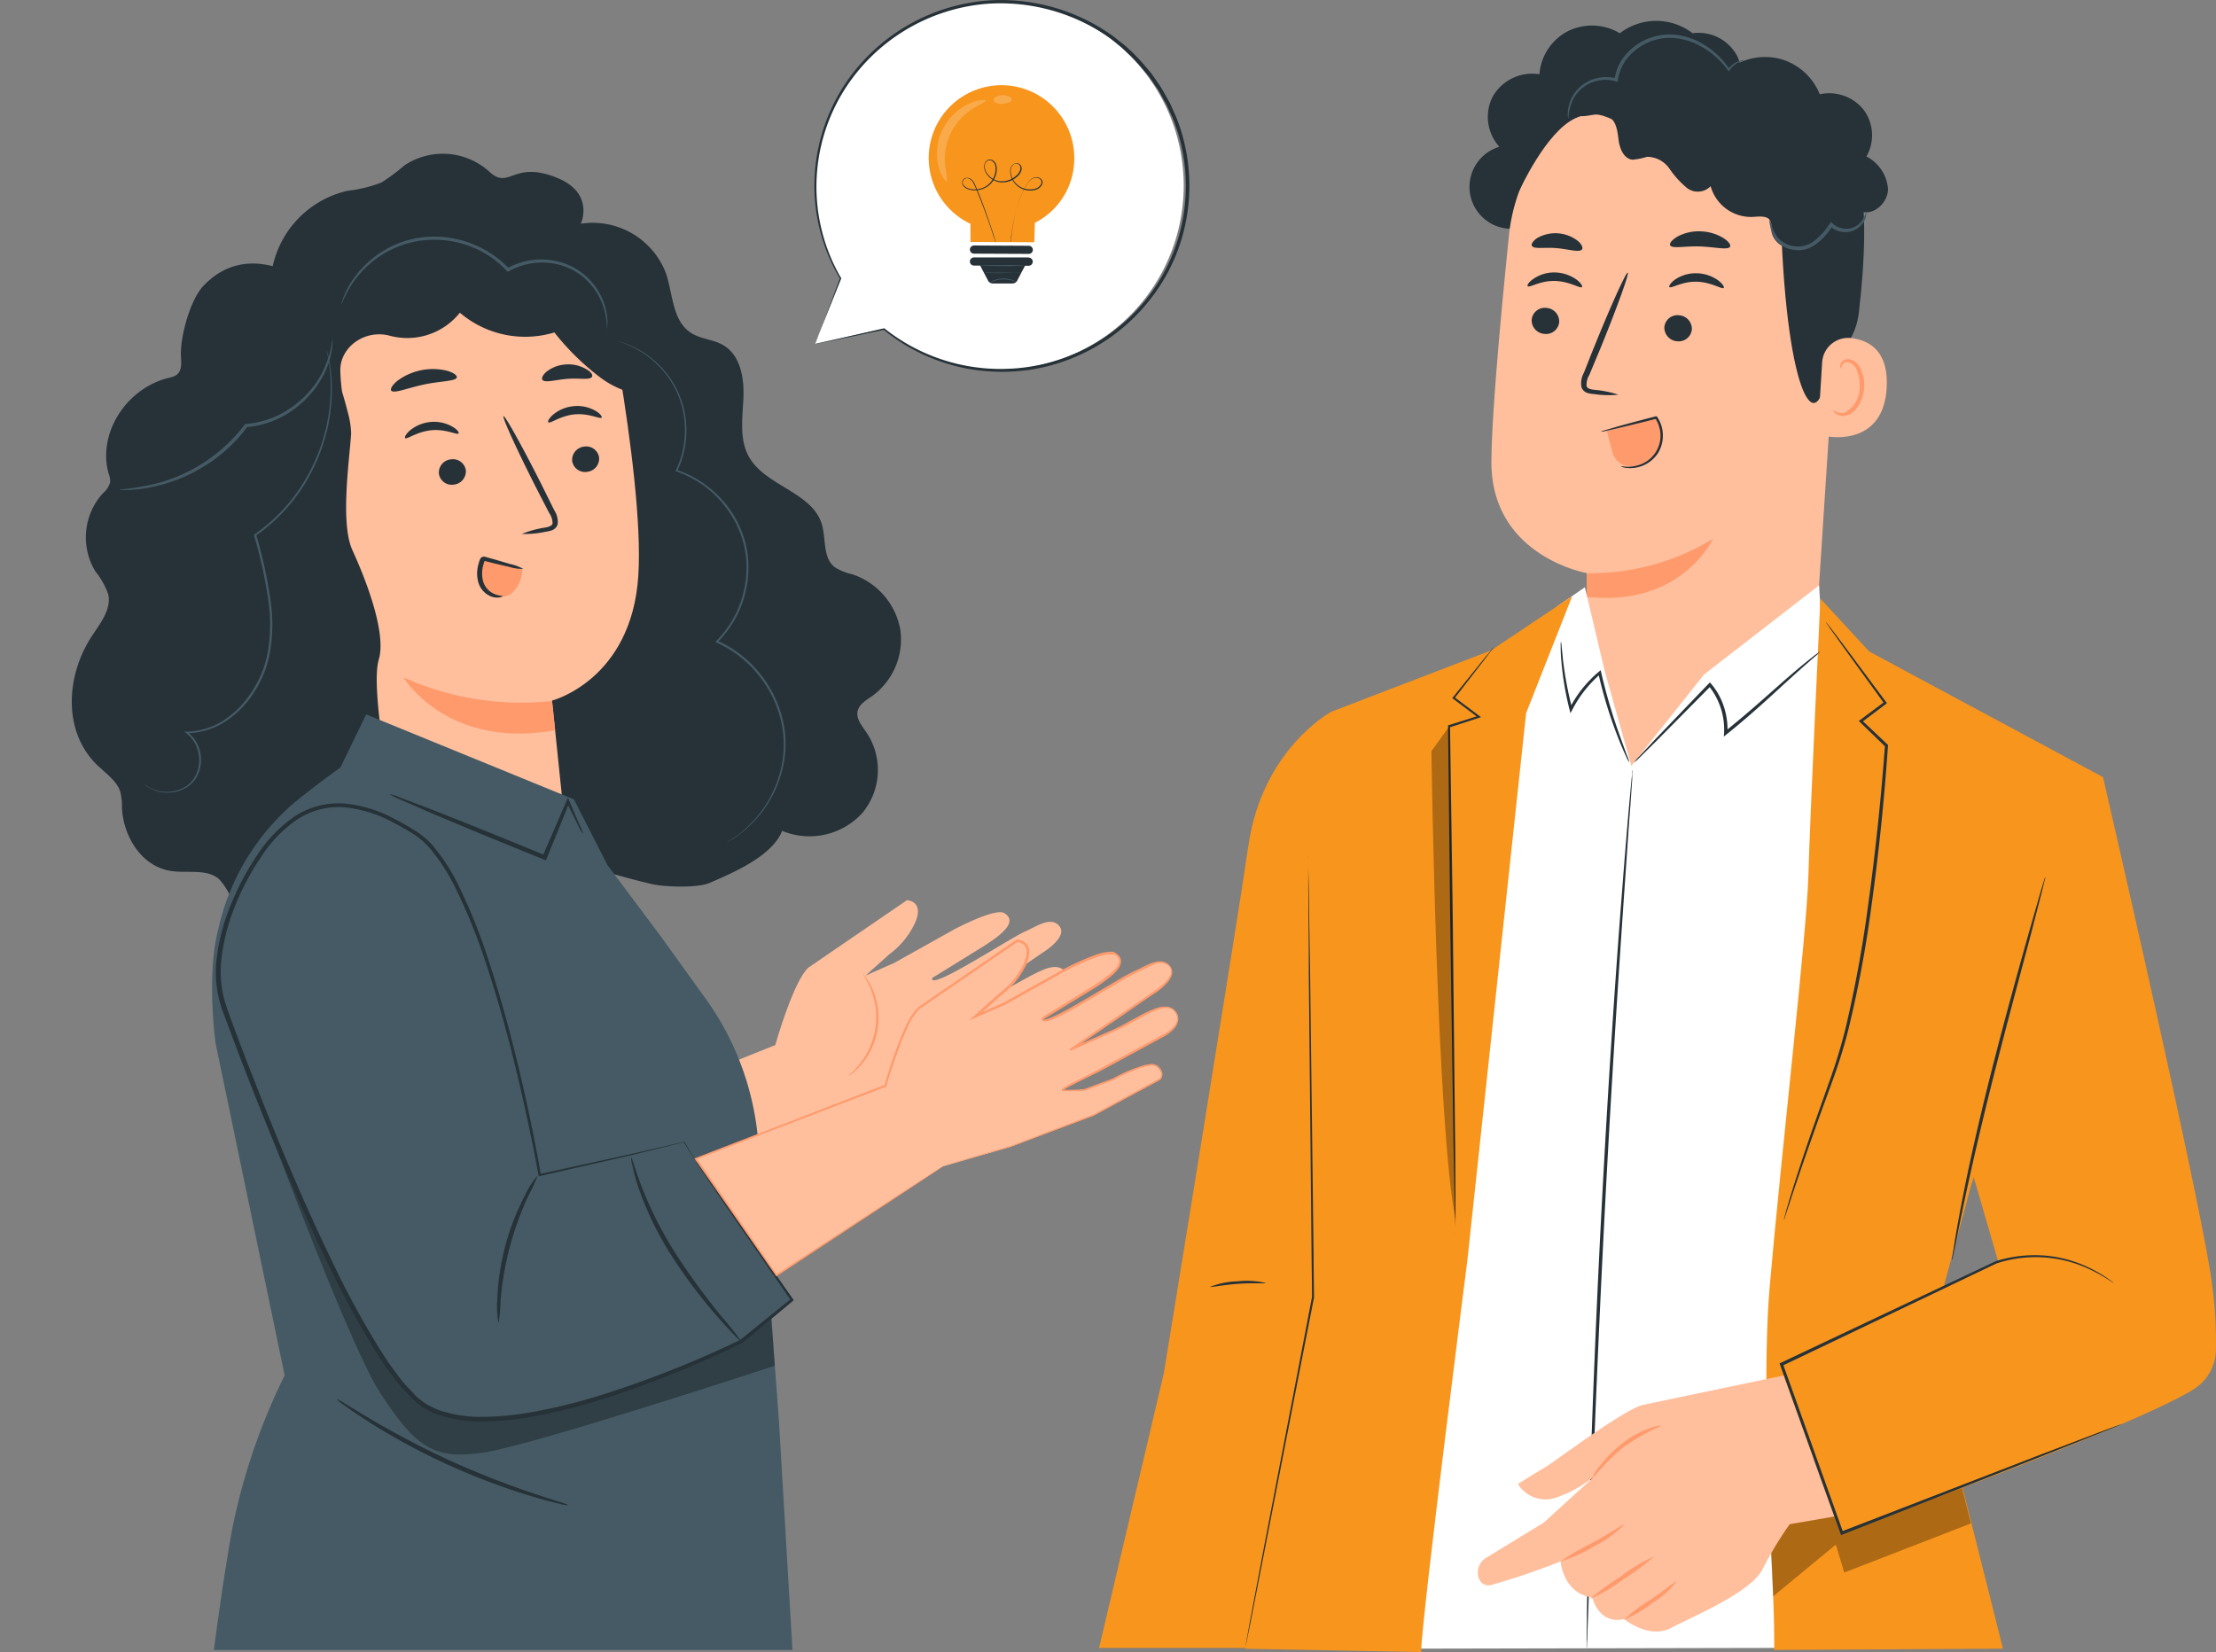 <svg xmlns="http://www.w3.org/2000/svg" width="250" height="186.408" viewBox="0 0 250 186.408">
  <rect x="0" y="0" width="250" height="186.408" fill="#808080" stroke="none"/>
  <g id="Talent_Pool" data-name="Talent Pool" transform="translate(-30 -102.96)">
    <g id="freepik--Table--inject-66" transform="translate(30 289.132)">
      <path id="Path_37031" data-name="Path 37031" d="M31.835,447.151h0Z" transform="translate(-30 -447.15)" fill="#263238"/>
    </g>
    <g id="freepik--speech-bubble-1--inject-66" transform="translate(121.876 102.96)">
      <path id="Path_37040" data-name="Path 37040" d="M198,146.238l7.741-1.691a20.775,20.775,0,1,0-7.538-18.864,20.523,20.523,0,0,0,2.65,13.187h0Z" transform="translate(-197.91 -107.453)" fill="#fff"/>
      <path id="Path_37041" data-name="Path 37041" d="M197.925,146.1l.2-.487c.131-.334.318-.8.547-1.418l2.19-5.441-.148.027h0a.093.093,0,0,0,.126,0,.082.082,0,0,0,0-.1,20.5,20.5,0,0,1,1.8-23.205,21.043,21.043,0,0,1,14.852-7.741,21.465,21.465,0,0,1,9.306,1.5,20.862,20.862,0,0,1,4.3,2.332c.339.23.646.5.974.761a9.442,9.442,0,0,1,.947.838,18.557,18.557,0,0,1,1.735,1.8c.268.323.547.63.81.963l.712,1.024.356.509.307.547.608,1.095c.186.367.339.75.509,1.095a10.618,10.618,0,0,1,.465,1.128,19.713,19.713,0,0,1,.69,2.321,20.7,20.7,0,0,1,0,9.306,20.167,20.167,0,0,1-3.8,7.96,20.983,20.983,0,0,1-13.39,7.8,21.459,21.459,0,0,1-6.739-.066,21.021,21.021,0,0,1-9.547-4.275.093.093,0,0,0-.077,0l-5.715,1.308-1.462.334-.515.12a2.024,2.024,0,0,0,.482-.093l1.473-.3,5.8-1.21h-.071a21.114,21.114,0,0,0,9.635,4.418,21.81,21.81,0,0,0,6.826.1,21.273,21.273,0,0,0,13.592-7.932,20.463,20.463,0,0,0,3.892-8.091,20.956,20.956,0,0,0,0-9.487,19.163,19.163,0,0,0-.7-2.365,11.148,11.148,0,0,0-.476-1.155c-.175-.378-.323-.766-.515-1.139l-.619-1.095-.312-.547-.361-.547-.728-1.04c-.263-.339-.547-.651-.821-.98a20.734,20.734,0,0,0-1.768-1.834,11.327,11.327,0,0,0-.969-.81c-.334-.257-.651-.547-1-.777a21.349,21.349,0,0,0-4.379-2.37,21.722,21.722,0,0,0-9.448-1.511,21.349,21.349,0,0,0-15.087,7.9,20.851,20.851,0,0,0-4.576,13.373,20.621,20.621,0,0,0,2.885,10.122l.142-.109h0a.093.093,0,0,0-.126,0h0c-.9,2.414-1.6,4.275-2.08,5.545-.224.608-.4,1.095-.52,1.407S197.925,146.1,197.925,146.1Z" transform="translate(-197.835 -107.32)" fill="#263238"/>
      <path id="Path_37042" data-name="Path 37042" d="M237.813,133.228a8.211,8.211,0,1,0-11.709,7.292v2.047l7.193.033s.049-1.15.066-2.19A8.113,8.113,0,0,0,237.813,133.228Z" transform="translate(-208.495 -115.267)" fill="#f8951d"/>
      <path id="Path_37043" data-name="Path 37043" d="M233.793,149.494v-.1a.911.911,0,0,1,.038-.29c.033-.257.077-.635.153-1.095s.175-1.095.334-1.763a11.978,11.978,0,0,1,.755-2.255,7.334,7.334,0,0,1,.684-1.215,1.522,1.522,0,0,1,.547-.493.859.859,0,0,1,.783.027.58.58,0,0,1,.257.323.547.547,0,0,1-.038.416,1.16,1.16,0,0,1-.635.547,2.261,2.261,0,0,1-2.858-1.483,1.719,1.719,0,0,1-.044-.942.739.739,0,0,1,.75-.547.547.547,0,0,1,.416.29.717.717,0,0,1,.06.5,1.56,1.56,0,0,1-.58.8,2.458,2.458,0,0,1-1.91.547,2.129,2.129,0,0,1-1.582-1.177,1.215,1.215,0,0,1-.049-.985.608.608,0,0,1,.361-.356.624.624,0,0,1,.5.044.876.876,0,0,1,.345.361,1.275,1.275,0,0,1,.12.465,2.4,2.4,0,0,1-1.292,2.283,2.491,2.491,0,0,1-1.7.224,1.314,1.314,0,0,1-.739-.389.619.619,0,0,1-.038-.783.509.509,0,0,1,.367-.175.75.75,0,0,1,.394.077,1.2,1.2,0,0,1,.5.547c.2.438.367.87.547,1.281.651,1.642,1.095,2.989,1.418,3.925.153.465.263.832.339,1.095l.088.285v.093l-.033-.093-.093-.279c-.088-.246-.208-.613-.361-1.095-.318-.931-.788-2.277-1.445-3.914-.164-.405-.334-.838-.547-1.27a1.1,1.1,0,0,0-.465-.52.489.489,0,0,0-.619.755,1.259,1.259,0,0,0,.69.361,2.441,2.441,0,0,0,1.642-.219,2.359,2.359,0,0,0,1.095-1.308,2.189,2.189,0,0,0,.12-.887.876.876,0,0,0-.416-.75.5.5,0,0,0-.422-.038.547.547,0,0,0-.307.3,1.133,1.133,0,0,0,.049.9,2.053,2.053,0,0,0,1.511,1.122,2.371,2.371,0,0,0,1.834-.547,1.511,1.511,0,0,0,.547-.75.657.657,0,0,0-.055-.432.433.433,0,0,0-.339-.235.591.591,0,0,0-.411.126.755.755,0,0,0-.235.361,1.642,1.642,0,0,0,.044.887,2.19,2.19,0,0,0,2.737,1.429,1.062,1.062,0,0,0,.591-.493.476.476,0,0,0-.186-.63.772.772,0,0,0-.7-.027,1.44,1.44,0,0,0-.547.471,7.983,7.983,0,0,0-.679,1.193,12.359,12.359,0,0,0-.766,2.239c-.164.679-.268,1.27-.35,1.757s-.131.859-.175,1.095a1.557,1.557,0,0,1-.044.3Z" transform="translate(-211.631 -122.205)" fill="#263238"/>
      <path id="Path_37044" data-name="Path 37044" d="M236.515,158.867l-6.169-.027a.465.465,0,0,1-.465-.46h0a.471.471,0,0,1,.465-.46l6.175.033a.454.454,0,0,1,.46.46h0a.454.454,0,0,1-.465.454Z" transform="translate(-212.338 -130.22)" fill="#263238"/>
      <path id="Path_37045" data-name="Path 37045" d="M236.515,160.38H230.34a.46.46,0,1,0,0,.92h.7l.892,1.7a.591.591,0,0,0,.547.318h2.19a.6.6,0,0,0,.547-.318l.881-1.681h.416a.46.46,0,0,0,0-.92Z" transform="translate(-212.338 -131.334)" fill="#263238"/>
      <g id="Group_8793" data-name="Group 8793" transform="translate(13.821 11.283)" opacity="0.2">
        <path id="Path_37046" data-name="Path 37046" d="M223.678,131.313a6.279,6.279,0,0,0-.586,2.348,5.8,5.8,0,0,0,.219,1.938,4.293,4.293,0,0,0,.547,1.193c.175.257.312.372.372.339a14.446,14.446,0,0,0-.2-1.67,6.668,6.668,0,0,1,3.109-6.542c.838-.547,1.462-.766,1.429-.914,0-.066-.192-.093-.5-.066a4.418,4.418,0,0,0-1.265.361,6.284,6.284,0,0,0-3.1,3.011Z" transform="translate(-223.083 -127.931)" fill="#fff"/>
      </g>
      <g id="Group_8794" data-name="Group 8794" transform="translate(20.221 10.737)" opacity="0.2">
        <path id="Path_37047" data-name="Path 37047" d="M236.847,127.518a.471.471,0,0,0-.257-.394,1.681,1.681,0,0,0-1.549,0c-.192.115-.285.257-.263.394.049.274.509.416,1.029.422C235.807,127.917,236.617,127.83,236.847,127.518Z" transform="translate(-234.774 -126.934)" fill="#fff"/>
      </g>
      <path id="Path_37048" data-name="Path 37048" d="M236.949,165.09a3.7,3.7,0,0,1-.422-.131,3.7,3.7,0,0,0-1.051-.131,3.367,3.367,0,0,0-1.035.186,3.2,3.2,0,0,1-.422.148,1.374,1.374,0,0,1,.394-.214,2.989,2.989,0,0,1,1.062-.219,3.071,3.071,0,0,1,1.095.164A1.594,1.594,0,0,1,236.949,165.09Z" transform="translate(-214.212 -133.301)" fill="#455a64"/>
      <path id="Path_37049" data-name="Path 37049" d="M237.092,162.039s-1.095.044-2.491.038-2.491-.033-2.491-.06,1.095-.044,2.491-.038A22.011,22.011,0,0,1,237.092,162.039Z" transform="translate(-213.347 -132.057)" fill="#455a64"/>
      <path id="Path_37050" data-name="Path 37050" d="M237.06,163.41a3.083,3.083,0,0,1-.608.06c-.378,0-.9.038-1.473.044s-1.095,0-1.473,0a3.2,3.2,0,0,1-.608-.049,5.065,5.065,0,0,1,.608,0h2.945A5.432,5.432,0,0,1,237.06,163.41Z" transform="translate(-213.705 -132.705)" fill="#455a64"/>
    </g>
    <g id="freepik--character-2--inject-66" transform="translate(153.991 105.315)">
      <path id="Path_37051" data-name="Path 37051" d="M363.055,115.579a4.927,4.927,0,0,0-5.025-2.562,6.739,6.739,0,0,0-8.211,0,6.131,6.131,0,0,0-5.863-.23,5.989,5.989,0,0,0-3.208,4.861,5.118,5.118,0,0,0-5.25,2.485,5.014,5.014,0,0,0,.734,5.693,4.727,4.727,0,0,0,1.845,9.23l24.015-13.97A4.8,4.8,0,0,0,363.055,115.579Z" transform="translate(-291.069 -111.621)" fill="#263238"/>
      <path id="Path_37052" data-name="Path 37052" d="M339.352,140.706a20.189,20.189,0,0,1,20.583-18.021h1.051c11.3.881,16.85,10.872,15.645,22.028l-2.414,37.225-1.642,4.653-19.466,24.141-4.927-21.749-.071-10.051s-10.839-1.894-10.751-12.656C337.4,161.075,338.367,150.379,339.352,140.706Z" transform="translate(-293.095 -116.625)" fill="#ffbf9d"/>
      <path id="Path_37053" data-name="Path 37053" d="M357,222.27a26.6,26.6,0,0,0,14.233-3.87s-3.493,7.7-14.233,6.542Z" transform="translate(-301.984 -159.947)" fill="#ff9a6c"/>
      <path id="Path_37054" data-name="Path 37054" d="M345.659,172.124a1.533,1.533,0,0,0,1.462,1.582,1.478,1.478,0,0,0,1.642-1.352,1.544,1.544,0,0,0-1.462-1.582,1.478,1.478,0,0,0-1.642,1.352Z" transform="translate(-296.851 -138.387)" fill="#263238"/>
      <path id="Path_37055" data-name="Path 37055" d="M344.821,165.024c.192.208,1.385-.63,3.055-.591s2.879.887,3.066.69c.088-.088-.1-.454-.624-.849a4.336,4.336,0,0,0-2.447-.8,4.139,4.139,0,0,0-2.414.728C344.908,164.575,344.728,164.937,344.821,165.024Z" transform="translate(-296.462 -135.087)" fill="#263238"/>
      <path id="Path_37056" data-name="Path 37056" d="M373,173.644a1.544,1.544,0,0,0,1.462,1.582,1.484,1.484,0,0,0,1.642-1.352,1.544,1.544,0,0,0-1.462-1.582A1.478,1.478,0,0,0,373,173.644Z" transform="translate(-309.225 -139.075)" fill="#263238"/>
      <path id="Path_37057" data-name="Path 37057" d="M374.031,165.2c.192.2,1.385-.635,3.055-.6s2.879.892,3.066.7c.088-.088-.1-.454-.624-.854a4.291,4.291,0,0,0-2.447-.8,4.117,4.117,0,0,0-2.436.723C374.124,164.755,373.938,165.111,374.031,165.2Z" transform="translate(-309.682 -135.167)" fill="#263238"/>
      <path id="Path_37058" data-name="Path 37058" d="M360.052,177.287a11.694,11.694,0,0,0-2.7-.547c-.422-.049-.827-.142-.892-.432a2.146,2.146,0,0,1,.312-1.248l1.33-3.186c1.845-4.544,3.192-8.283,3.005-8.354s-1.834,3.553-3.679,8.1c-.449,1.095-.87,2.19-1.276,3.208a2.414,2.414,0,0,0-.257,1.642,1.062,1.062,0,0,0,.69.63,2.891,2.891,0,0,0,.723.115A10.587,10.587,0,0,0,360.052,177.287Z" transform="translate(-301.462 -135.109)" fill="#263238"/>
      <path id="Path_37059" data-name="Path 37059" d="M374.173,156.563c.192.432,1.642.077,3.389.142s3.2.454,3.383,0c.082-.2-.2-.6-.8-.974a5.272,5.272,0,0,0-2.584-.734,5.085,5.085,0,0,0-2.578.6C374.376,155.972,374.069,156.355,374.173,156.563Z" transform="translate(-309.747 -131.251)" fill="#263238"/>
      <path id="Path_37060" data-name="Path 37060" d="M345.684,156.819c.252.405,1.434.131,2.814.257s2.518.509,2.83.148c.137-.181,0-.575-.482-.98a4.144,4.144,0,0,0-4.549-.323C345.772,156.271,345.569,156.649,345.684,156.819Z" transform="translate(-296.849 -131.43)" fill="#263238"/>
      <path id="Path_37061" data-name="Path 37061" d="M343.105,134.692s3.011-6.679,6.328-8.184c4.013-1.823,5.633,2.529,9.443,1.555s7.664-2.737,11.458.257c4.171,3.285,2.135,5.447,2.3,10.226.657,19.379,4.117,24.924,5.321,15.826.131-1,2.951-1.73,3.454-5.945.651-5.474,1-12.1-.148-16.012-.974-3.285-2.814-5.595-6.142-8.157-5.255-4.045-12.591-4.275-17.578-3.881S342.826,126.246,343.105,134.692Z" transform="translate(-295.693 -115.523)" fill="#263238"/>
      <path id="Path_37062" data-name="Path 37062" d="M405.117,179.723a2.94,2.94,0,0,1,3.246-2.737c2.02.23,4.253,1.418,4.034,5.562-.389,7.352-7.768,5.474-7.768,5.233S404.926,182.816,405.117,179.723Z" transform="translate(-323.54 -141.197)" fill="#ffbf9d"/>
      <path id="Path_37063" data-name="Path 37063" d="M407.843,187.082c.033,0,.126.1.339.208a1.281,1.281,0,0,0,.963.071,3.2,3.2,0,0,0,1.642-2.764,4.182,4.182,0,0,0-.263-1.856,1.478,1.478,0,0,0-.92-1.029.651.651,0,0,0-.783.307c-.11.2-.071.35-.115.361s-.148-.131-.077-.432a.826.826,0,0,1,.318-.443.98.98,0,0,1,.728-.148,1.807,1.807,0,0,1,1.292,1.21,4.325,4.325,0,0,1,.339,2.069c-.126,1.478-.969,2.825-2.058,3.077a1.38,1.38,0,0,1-1.172-.257C407.849,187.262,407.816,187.1,407.843,187.082Z" transform="translate(-324.991 -143.174)" fill="#ff9a6c"/>
      <path id="Path_37064" data-name="Path 37064" d="M381.75,137.741a7.049,7.049,0,0,1-3.181,1.374,2.425,2.425,0,0,1-2.655-1.741c-.077-.515.06-1.095-.274-1.511s-1.144-.345-1.768-.3a4.735,4.735,0,0,1-4.856-3.465,2.008,2.008,0,0,1-2.677.2,10.679,10.679,0,0,1-1.982-2.19,3.076,3.076,0,0,0-2.524-1.319,7.581,7.581,0,0,1-1.642.323c-.974-.109-1.429-1.248-1.555-2.19s-.219-2.08-1.035-2.622-1.757-.235-2.655-.126-2.058-.12-2.272-.991a1.752,1.752,0,0,1,.361-1.33,4.839,4.839,0,0,1,5.721-1.686,6.569,6.569,0,0,1,12.032-1.04,6.793,6.793,0,0,1,5.956-1.418,6.722,6.722,0,0,1,4.582,4.024,4.959,4.959,0,0,1,4.981,1.785,4.828,4.828,0,0,1,.285,5.233,4.524,4.524,0,0,1,2.436,3.646c0,1.527-1.538,3.011-3.011,2.578a2.737,2.737,0,0,1-1.122,3.432,2.77,2.77,0,0,1-3.531-.9" transform="translate(-300.02 -113.448)" fill="#263238"/>
      <path id="Path_37065" data-name="Path 37065" d="M405.571,151a1.746,1.746,0,0,1-.493,1.407,2.419,2.419,0,0,1-1.505.849,2.6,2.6,0,0,1-2.108-.657l.318-.038a7.593,7.593,0,0,1-1.522,1.806,4.38,4.38,0,0,1-1.374.8,2.951,2.951,0,0,1-1.5.1,2.907,2.907,0,0,1-2.119-1.259,4.215,4.215,0,0,1-.547-1.544,1.511,1.511,0,0,1-.049-.6,1.909,1.909,0,0,1,.208.547,4.928,4.928,0,0,0,.657,1.412,3.048,3.048,0,0,0,4.467.2,7.432,7.432,0,0,0,1.451-1.692l.137-.214.181.17a2.255,2.255,0,0,0,1.779.6,2.19,2.19,0,0,0,1.358-.673,3.438,3.438,0,0,0,.662-1.226Z" transform="translate(-319.029 -129.443)" fill="#455a64"/>
      <path id="Path_37066" data-name="Path 37066" d="M373.061,117.336c0,.027-.192.049-.547.181a2.567,2.567,0,0,0-1.171.947l-.093.142-.1-.142a9.24,9.24,0,0,0-3.536-2.951,7.259,7.259,0,0,0-2.912-.7,6.181,6.181,0,0,0-5.08,2.546,5,5,0,0,0-.865,2.19l-.027.23-.224-.066a4.221,4.221,0,0,0-3.093.312,4.024,4.024,0,0,0-1.73,1.757,5.535,5.535,0,0,0-.509,2.19,1.516,1.516,0,0,1-.077-.6,4.04,4.04,0,0,1,.367-1.642,4.242,4.242,0,0,1,1.79-1.943,4.527,4.527,0,0,1,3.367-.394l-.252.164a5.3,5.3,0,0,1,.909-2.392,6.52,6.52,0,0,1,5.436-2.737,7.515,7.515,0,0,1,3.066.772,9.011,9.011,0,0,1,3.564,3.159h-.192a2.5,2.5,0,0,1,1.325-.936A1.171,1.171,0,0,1,373.061,117.336Z" transform="translate(-300.216 -112.892)" fill="#455a64"/>
      <path id="Path_37067" data-name="Path 37067" d="M366.846,193.4s2.146,4.434-2.447,5.474a2.19,2.19,0,0,1-1.2-.066h0a2.19,2.19,0,0,1-1.44-1.533l-.635-2.414C361.333,194.944,366.846,193.4,366.846,193.4Z" transform="translate(-303.849 -148.633)" fill="#ff9a6c"/>
      <path id="Path_37068" data-name="Path 37068" d="M362.144,198.763a4.627,4.627,0,0,1,.6.055,3.953,3.953,0,0,0,1.571-.235,3.449,3.449,0,0,0,2.19-4.2,3.285,3.285,0,0,0-.471-1.035l.153.055c-1.774.449-3.339.832-4.467,1.095l-1.325.3a2.011,2.011,0,0,1-.493.071,2.057,2.057,0,0,1,.465-.17l1.308-.383c1.095-.312,2.666-.728,4.434-1.188h.1l.055.077a3.59,3.59,0,0,1,.515,1.128,3.788,3.788,0,0,1-.438,2.967,3.739,3.739,0,0,1-3.608,1.642A1.565,1.565,0,0,1,362.144,198.763Z" transform="translate(-303.297 -148.511)" fill="#263238"/>
      <path id="Path_37069" data-name="Path 37069" d="M282.721,254s-7.779,4.166-9.366,15.076C272,278.448,263.8,328.69,263.8,328.69l-7.3,30.962h18.93l10.3-54.906Z" transform="translate(-256.5 -176.059)" fill="#f8951d"/>
      <path id="Path_37070" data-name="Path 37070" d="M314.54,347.954l10.642-96.368,9.284-21.251,3.109-2.151,2.239,9.459,3.005,10.7,8.211-10.319L364,227.97l.3,4.96,6.224,18.207-5.162,47.505V347.85Z" transform="translate(-282.768 -164.278)" fill="#fff"/>
      <path id="Path_37071" data-name="Path 37071" d="M356.988,365.083a1.35,1.35,0,0,0,.027-.257,5.832,5.832,0,0,1,.038-.75c0-.684.06-1.642.1-2.885.088-2.535.208-6.159.361-10.625.318-8.972.816-21.349,1.527-35.035s1.516-26.057,2.135-35.035c.318-4.461.547-8.074.75-10.6.082-1.232.148-2.19.2-2.885a4.25,4.25,0,0,1,.038-.75.765.765,0,0,0,0-.257,1.957,1.957,0,0,0-.038.257c0,.186-.044.432-.077.745-.066.684-.153,1.642-.268,2.879-.224,2.5-.52,6.12-.865,10.6-.7,8.95-1.533,21.349-2.25,35.008s-1.172,26.074-1.418,35.035c-.12,4.489-.2,8.118-.241,10.631,0,1.237-.027,2.19-.033,2.89v.75A1.329,1.329,0,0,0,356.988,365.083Z" transform="translate(-301.972 -181.49)" fill="#263238"/>
      <path id="Path_37072" data-name="Path 37072" d="M417.1,297l14.906-46.153-26.38-14.178-5.507-5.967s-1.177,24.76-1.358,31.318-3.071,31.416-4.379,46.531c-.684,8.074-.246,21.568.159,29.172.465,8.72.367,11.605.367,11.605l25.811-.142-8.54-33.984Z" transform="translate(-318.742 -165.514)" fill="#f8951d"/>
      <path id="Path_37073" data-name="Path 37073" d="M314.331,236.331l-17.983,6.9L293.557,310.1l-6.947,38.867,19.839.372c.181-4.735,5.228-44.193,5.228-44.193l6.629-61.749,5.2-13.2Z" transform="translate(-270.127 -165.288)" fill="#f8951d"/>
      <path id="Path_37074" data-name="Path 37074" d="M333.587,240.73a2.473,2.473,0,0,0-.328.367l-.909,1.095-3.378,4.188-.071.088.093.071,2.863,2.151.038-.235-3.356,1.051-.109.033v.109c.066,5.923.148,13.384.235,21.47.142,9.854.274,18.8.372,25.3.066,3.213.115,5.825.153,7.664.027.881.049,1.577.066,2.08v.547a.949.949,0,0,0,0,.186.791.791,0,0,0,0-.186v-2.633c0-1.839,0-4.451-.033-7.664-.071-6.5-.164-15.437-.263-25.3-.115-8.085-.224-15.541-.312-21.464l-.1.142,3.35-1.095.252-.077-.214-.159-2.8-2.1v.159l3.285-4.248.865-1.139A2.936,2.936,0,0,0,333.587,240.73Z" transform="translate(-289.054 -170.053)" fill="#263238"/>
      <path id="Path_37075" data-name="Path 37075" d="M397.65,303a1.128,1.128,0,0,0,.071-.181c.038-.12.1-.312.175-.547l.673-2.042c.586-1.768,1.456-4.325,2.578-7.467.547-1.571,1.188-3.284,1.856-5.135a60.778,60.778,0,0,0,1.883-5.983,133.219,133.219,0,0,0,2.638-14.107c.914-6.569,1.5-12.76,1.861-18.065V249.4l-.055-.055-2.9-2.737v.224l2.737-2.064.1-.082-.077-.1-4.954-6.651-1.363-1.8-.361-.46c-.088-.1-.131-.153-.137-.148a1.214,1.214,0,0,0,.1.17c.088.126.2.285.328.487l1.308,1.834c1.161,1.615,2.819,3.9,4.856,6.717v-.186l-2.737,2.042-.137.1.126.126,2.874,2.781-.049-.126c-.389,5.31-1,11.5-1.905,18.065a139.91,139.91,0,0,1-2.6,14.08,62.432,62.432,0,0,1-1.845,5.967l-1.812,5.129c-1.095,3.159-1.922,5.726-2.469,7.511-.274.9-.476,1.593-.6,2.064-.055.224-.1.4-.142.547A.813.813,0,0,0,397.65,303Z" transform="translate(-320.382 -167.7)" fill="#263238"/>
      <g id="Group_8795" data-name="Group 8795" transform="translate(75.654 160.421)" opacity="0.3">
        <path id="Path_37076" data-name="Path 37076" d="M417.407,413.785l-14.288,5.54-.953-3.148-7.078,5.841L394.7,413.3l6.224-8.633,15.437,4.949Z" transform="translate(-394.7 -404.67)"/>
      </g>
      <path id="Path_37077" data-name="Path 37077" d="M443.553,336.6a5.37,5.37,0,0,0,2.556-4.379,48.261,48.261,0,0,0-.432-7.461c-1.024-8.414-12.306-57.26-12.306-57.26L416.73,305.546l4.806,16.57L397.05,333.721l6.815,19.039S436.437,341,443.553,336.6Z" transform="translate(-320.11 -182.169)" fill="#f8951d"/>
      <path id="Path_37078" data-name="Path 37078" d="M442.811,288.07a2.01,2.01,0,0,0-.153.427l-.378,1.243c-.323,1.128-.766,2.682-1.314,4.587-1.095,3.881-2.589,9.24-4.111,15.2s-2.737,11.4-3.487,15.355c-.383,1.982-.668,3.586-.838,4.7-.082.547-.148.947-.2,1.281a2.506,2.506,0,0,0-.044.449,1.7,1.7,0,0,0,.12-.438c.066-.328.153-.75.263-1.27.235-1.15.547-2.737.958-4.669.821-3.941,2.069-9.366,3.591-15.328s2.978-11.326,4.007-15.218c.493-1.916.9-3.482,1.193-4.62.126-.52.23-.936.307-1.265A1.792,1.792,0,0,0,442.811,288.07Z" transform="translate(-336.059 -191.478)" fill="#263238"/>
      <path id="Path_37079" data-name="Path 37079" d="M435.311,385.113a.651.651,0,0,0-.159.044l-.46.159-1.763.657-6.569,2.5-22.669,8.759.235.109-4.565-12.777c-.761-2.135-1.516-4.232-2.244-6.268l-.093.23,24.2-11.561h0a14.189,14.189,0,0,1,9.947.416,17.862,17.862,0,0,1,2.452,1.281l.608.394a.926.926,0,0,0,.214.12,1.641,1.641,0,0,0-.192-.153l-.586-.427a16.282,16.282,0,0,0-2.441-1.347,14.1,14.1,0,0,0-4.264-1.139,14.632,14.632,0,0,0-5.819.6h0l-24.251,11.468-.153.071.06.159,2.239,6.268,4.582,12.771.06.175.175-.071,22.587-8.874,6.542-2.6,1.741-.706.449-.192Z" transform="translate(-319.97 -226.767)" fill="#263238"/>
      <path id="Path_37080" data-name="Path 37080" d="M366.76,254.134a4.97,4.97,0,0,0,.69-.619l1.823-1.8c1.582-1.593,3.717-3.755,6.164-6.23h-.263a7.833,7.833,0,0,1,1.741,5.3l-.027.422.328-.263c3.12-2.5,5.644-4.927,7.538-6.629.936-.843,1.7-1.516,2.223-1.971a7.361,7.361,0,0,0,.8-.734,6.15,6.15,0,0,0-.892.63c-.547.422-1.341,1.067-2.3,1.889-1.932,1.642-4.5,4.056-7.6,6.525l.3.159a7.544,7.544,0,0,0-.153-2.058,7.725,7.725,0,0,0-1.686-3.509l-.131-.153-.137.142-6.071,6.323q-1.068,1.15-1.752,1.872A5.2,5.2,0,0,0,366.76,254.134Z" transform="translate(-306.401 -170.456)" fill="#263238"/>
      <path id="Path_37081" data-name="Path 37081" d="M351.66,239.58a1.9,1.9,0,0,0-.027.547,14.55,14.55,0,0,0,.071,1.6,34,34,0,0,0,.914,5.474l.115.454.219-.416a13.4,13.4,0,0,1,2.387-3.284,9.65,9.65,0,0,1,.827-.766l-.3-.1a49.775,49.775,0,0,0,2.228,7.286c.35.9.662,1.609.892,2.1a3.637,3.637,0,0,0,.389.734,4.123,4.123,0,0,0-.263-.788c-.208-.547-.471-1.281-.777-2.129a62.084,62.084,0,0,1-2.124-7.188l-.071-.307-.235.2c-.285.241-.575.5-.854.788a13.079,13.079,0,0,0-2.436,3.367l.328.038a40.636,40.636,0,0,1-1.04-5.436C351.759,240.357,351.7,239.58,351.66,239.58Z" transform="translate(-299.551 -169.533)" fill="#263238"/>
      <g id="Group_8796" data-name="Group 8796" transform="translate(37.498 79.583)" opacity="0.3">
        <path id="Path_37082" data-name="Path 37082" d="M327.031,257,325,259.814s.575,42.4,2.737,52.925Z" transform="translate(-325 -257)"/>
      </g>
      <path id="Path_37083" data-name="Path 37083" d="M286.61,373.212a1.11,1.11,0,0,1,.027-.2c.027-.131.06-.339.1-.591.093-.547.235-1.3.411-2.277.378-1.987.914-4.856,1.588-8.408,1.369-7.144,3.284-17.058,5.414-28.209v.027c0-1.494-.033-3.082-.049-4.686-.12-12.448-.23-23.714-.312-31.882,0-4.073-.044-7.368-.06-9.662V284.01a1.049,1.049,0,0,1,0-.23,1.216,1.216,0,0,1,0,.23v.684c0,.613.033,1.494.055,2.628.038,2.294.088,5.589.153,9.662.1,8.168.241,19.433.394,31.876,0,1.609.033,3.191.049,4.686v.033c-2.19,11.146-4.111,21.054-5.507,28.187l-1.642,8.4c-.2.974-.356,1.735-.465,2.266l-.126.586A.763.763,0,0,1,286.61,373.212Z" transform="translate(-270.127 -189.537)" fill="#263238"/>
      <path id="Path_37084" data-name="Path 37084" d="M285.671,371.569c0,.082-1.423-.038-3.159.088s-3.126.427-3.142.345a9.066,9.066,0,0,1,3.12-.63A9.2,9.2,0,0,1,285.671,371.569Z" transform="translate(-266.85 -229.153)" fill="#263238"/>
      <path id="Path_37085" data-name="Path 37085" d="M369.042,390.83s-13.806,2.879-15.875,3.328-10.155,6.536-10.948,6.985-3.142,1.932-3.142,1.932a3.657,3.657,0,0,0,4.182,1.577,14.438,14.438,0,0,0,4.445-2.43l-5.71,5.206-6.5,3.974a1.916,1.916,0,0,0-.81,2.349,1.133,1.133,0,0,0,1.363.722,78.508,78.508,0,0,0,7.839-2.666s.279,3.618,3.58,4.067c0,0,.712,3.1,3.586,2.442,0,0,2.825,2.316,5.321.991s8.994-3.974,10.335-6.668a39.878,39.878,0,0,1,3.033-5.031l5.02-.865Z" transform="translate(-291.823 -237.985)" fill="#ffbf9d"/>
      <path id="Path_37086" data-name="Path 37086" d="M351.609,425.71A16.253,16.253,0,0,0,355.4,424a12.248,12.248,0,0,0,3.378-2.442c-.077-.093-1.587.974-3.586,2.069A25.53,25.53,0,0,0,351.609,425.71Z" transform="translate(-299.544 -251.888)" fill="#ff9a6c"/>
      <path id="Path_37087" data-name="Path 37087" d="M364.857,428.163a17.333,17.333,0,0,0-3.733,2.228,34.628,34.628,0,0,0-3.514,2.551,17.092,17.092,0,0,0,3.755-2.19A26.391,26.391,0,0,0,364.857,428.163Z" transform="translate(-302.259 -254.878)" fill="#ff9a6c"/>
      <path id="Path_37088" data-name="Path 37088" d="M370.643,433.237c-.077-.077-1.33.974-3.011,2.113a15.91,15.91,0,0,0-2.934,2.233,14.608,14.608,0,0,0,3.175-1.883A9.984,9.984,0,0,0,370.643,433.237Z" transform="translate(-305.467 -257.176)" fill="#ff9a6c"/>
      <path id="Path_37089" data-name="Path 37089" d="M366.016,401.17a3.575,3.575,0,0,0-1.451.317,11.092,11.092,0,0,0-3.12,1.752,14.98,14.98,0,0,0-2.507,2.556,4.378,4.378,0,0,0-.788,1.259c.115.093,1.412-1.774,3.558-3.476A21.932,21.932,0,0,1,366.016,401.17Z" transform="translate(-302.505 -242.665)" fill="#ff9a6c"/>
    </g>
    <g id="freepik--character-1--inject-66" transform="translate(38.106 120.307)">
      <path id="Path_37124" data-name="Path 37124" d="M178.508,318.346l7.576-2.19,9.394-3.547,7.461-4.045s.651-.646-.263-1.451-4.971,1.445-4.971,1.445l-3.213,1.2s-2.737.219-2.556-.033,4.379-2.288,4.379-2.288l7.166-3.9s2.02-1.046,1.4-2.387c-.3-.635-1.046-1.013-2.42-.487s-3.542,1.889-4.319,2.19-5.206,2.3-5.206,2.3l9.175-6.284s2.989-1.779,2.031-3.038-2.781.126-3.832.547-6.8,4.084-9.049,5.1c-1.921.876-1.456.148-1.456.148l5.441-3.361c2.4-1.484,4.226-2.956,2.66-3.931-1.018-.635-5.622,1.817-5.622,1.817l-6.8,3.8-3.241,1.434,2.7-2.42a9.181,9.181,0,0,0,2.956-3.679c.947-2.337-.974-2.414-.974-2.414l-11.091,7.587c-1.724,1.505-3.761,8.759-3.761,8.759L150.65,317.8l8.879,12.99Z" transform="translate(-92.71 -208.648)" fill="#ffbf9d"/>
      <path id="Path_37125" data-name="Path 37125" d="M206.505,308a2.651,2.651,0,0,1,.334.389,7.468,7.468,0,0,1,.7,1.2,8.151,8.151,0,0,1-1.193,8.677,6.738,6.738,0,0,1-.991.98,1.718,1.718,0,0,1-.422.285c-.033-.044.547-.476,1.259-1.39a8.419,8.419,0,0,0,1.161-8.5A15.651,15.651,0,0,0,206.505,308Z" transform="translate(-117.275 -215.491)" fill="#ff9a6c"/>
      <path id="Path_37126" data-name="Path 37126" d="M151.978,201.913c.164-.783.964-1.243,1.642-1.713a7.888,7.888,0,0,0,3.17-7.522,8.085,8.085,0,0,0-5.4-6.213,6.219,6.219,0,0,1-1.987-.8c-1.4-1.095-.953-3.252-1.484-4.927-1.128-3.547-6.312-4.248-8.173-7.489-1.133-1.976-.755-4.379-.651-6.662s-.339-4.9-2.348-6.022c-1.095-.608-2.436-.646-3.493-1.3-2.19-1.341-2.091-4.379-2.9-6.777a8.846,8.846,0,0,0-9.6-5.584s1.593-3.4-2.617-5.151c-5.086-2.1-5.409,1.456-7.751-.761a7.806,7.806,0,0,0-9.542-.662,22.18,22.18,0,0,1-2.567,1.916,15.05,15.05,0,0,1-3.832.942A11.177,11.177,0,0,0,85.74,153.8l32.1,54.644c1.095,5.2-2.14,7.527,2.414,10.445.952.608,7.79,2.414,8.917,2.606,1.4.241,4.779.361,6.082-.2,2.83-1.221,7.116-3.077,8.211-5.885a8.063,8.063,0,0,0,9.065-2.036,7.587,7.587,0,0,0,.449-9.065C152.476,203.567,151.791,202.778,151.978,201.913Z" transform="translate(-63.333 -139.009)" fill="#263238"/>
      <path id="Path_37127" data-name="Path 37127" d="M86.443,172.43,86,168.669l22.669-6.41c7.051-1.39,15.432,4.861,16.57,11.786,1.259,7.7,2.491,17.145,2.118,22.992-.75,11.791-9.733,14.107-9.733,14.107L119.7,231.2l-.356,5.157L96.9,216.738Z" transform="translate(-63.451 -149.443)" fill="#ffbf9d"/>
      <path id="Path_37128" data-name="Path 37128" d="M150.947,200.559a1.5,1.5,0,0,1-1.325,1.642,1.473,1.473,0,0,1-1.708-1.2,1.511,1.511,0,0,1,1.325-1.642,1.467,1.467,0,0,1,1.708,1.2Z" transform="translate(-91.469 -166.312)" fill="#263238"/>
      <path id="Path_37129" data-name="Path 37129" d="M149,192.308c-.17.214-1.407-.515-3.049-.361s-2.77,1.095-2.967.887c-.1-.077.06-.443.547-.865a4.237,4.237,0,0,1,2.354-.953,4.111,4.111,0,0,1,2.452.547C148.861,191.875,149.069,192.215,149,192.308Z" transform="translate(-89.229 -162.538)" fill="#263238"/>
      <path id="Path_37130" data-name="Path 37130" d="M123.486,203.19a1.505,1.505,0,0,1-1.325,1.642,1.462,1.462,0,0,1-1.708-1.2,1.494,1.494,0,0,1,1.319-1.642A1.478,1.478,0,0,1,123.486,203.19Z" transform="translate(-79.04 -167.503)" fill="#263238"/>
      <path id="Path_37131" data-name="Path 37131" d="M119.5,195.574c-.17.208-1.412-.52-3.055-.361s-2.77,1.067-2.967.887c-.093-.082.06-.449.547-.87a4.3,4.3,0,0,1,2.348-.953,4.177,4.177,0,0,1,2.458.547C119.38,195.142,119.582,195.476,119.5,195.574Z" transform="translate(-75.875 -164.015)" fill="#263238"/>
      <path id="Path_37132" data-name="Path 37132" d="M135.813,206.385a11.8,11.8,0,0,1,2.628-.717c.416-.077.8-.2.849-.482a2.113,2.113,0,0,0-.4-1.188l-1.549-3.005c-2.162-4.281-3.766-7.812-3.591-7.894s2.075,3.317,4.232,7.6l1.5,3.022a2.365,2.365,0,0,1,.378,1.588,1.046,1.046,0,0,1-.635.662,3.1,3.1,0,0,1-.7.164A10.845,10.845,0,0,1,135.813,206.385Z" transform="translate(-85.055 -163.488)" fill="#263238"/>
      <path id="Path_37133" data-name="Path 37133" d="M129.9,249.606a32.467,32.467,0,0,1-16.768-2.666s4.894,8.162,17.118,5.961Z" transform="translate(-75.729 -187.856)" fill="#ff9a6c"/>
      <path id="Path_37134" data-name="Path 37134" d="M118,184.329c-.12.449-1.785.394-3.69.8s-3.416,1.062-3.712.69c-.131-.175.1-.608.684-1.095a6.7,6.7,0,0,1,5.638-1.139C117.657,183.8,118.051,184.116,118,184.329Z" transform="translate(-74.568 -159.093)" fill="#263238"/>
      <path id="Path_37135" data-name="Path 37135" d="M147.344,183.829c-.257.389-1.423.115-2.786.224s-2.491.476-2.8.12c-.131-.175,0-.547.482-.947a3.865,3.865,0,0,1,2.19-.8,3.92,3.92,0,0,1,2.288.547C147.273,183.282,147.47,183.648,147.344,183.829Z" transform="translate(-88.665 -158.652)" fill="#263238"/>
      <path id="Path_37136" data-name="Path 37136" d="M107.04,163.067a20.5,20.5,0,0,0-11.217-6.2l-19.2,3.033-5.118,3.153c-.422-1.095-.7-1.8-.7-1.8-1.883-1.21-7.012-3.651-11.167.761-1.494,1.593-2.6,5.71-2.524,7.823.033.8.164,1.774-.547,2.244a2.529,2.529,0,0,1-.843.3c-4.856,1.2-8.074,6.377-6.744,10.872a2.289,2.289,0,0,1,.153.909,2.458,2.458,0,0,1-.8,1.215,7.4,7.4,0,0,0-.881,8.824,8.869,8.869,0,0,1,1.456,2.578c.389,1.7-.887,3.285-1.861,4.774-2.918,4.456-3.285,10.768.651,14.55.953.92,2.157,1.724,2.562,2.94a6.76,6.76,0,0,1,.2,1.85c.148,3.142,2.129,6.569,5.474,7.116,1.861.3,4.078-.279,5.474.92a7.407,7.407,0,0,1,1.265,1.916,7.165,7.165,0,0,0,8.113,2.83,6.29,6.29,0,0,0,4.275-6.936,8.6,8.6,0,0,0,5.567-8.567s-2.108-10.948-1.193-14.008-1.582-9.306-2.978-12.35-.318-10.292-.142-13.138a9.656,9.656,0,0,0-.383-2.436h0c-.17-.69-.389-1.467-.64-2.3a19.926,19.926,0,0,1-.192-2.3c-.1-2.7,2.737-4.763,5.556-4.018a7.768,7.768,0,0,0,2.1.263,7.582,7.582,0,0,0,5.825-2.858,11.348,11.348,0,0,0,10.664,2.228,28.259,28.259,0,0,0,5.283,5.162,10.42,10.42,0,0,0,7.193,1.96A17.8,17.8,0,0,0,107.04,163.067Z" transform="translate(-44.808 -147.092)" fill="#263238"/>
      <path id="Path_37137" data-name="Path 37137" d="M130.312,166.5c-.033,0,0-.427-.1-1.182a7.543,7.543,0,0,0-1.139-3.027,7.116,7.116,0,0,0-3.832-2.929,7.631,7.631,0,0,0-5.994.635l-.131.077-.109-.115a11.107,11.107,0,0,0-2.737-2.129A11.463,11.463,0,0,0,109,156.591a11.08,11.08,0,0,0-5.474,2.6,11.315,11.315,0,0,0-2.54,3.186c-.449.854-.613,1.369-.651,1.358a1.642,1.642,0,0,1,.1-.378,8.727,8.727,0,0,1,.411-1.046,10.893,10.893,0,0,1,2.5-3.323,11.184,11.184,0,0,1,5.573-2.737,11.72,11.72,0,0,1,7.511,1.275,11.331,11.331,0,0,1,2.841,2.19l-.246-.033a7.927,7.927,0,0,1,6.3-.63,7.259,7.259,0,0,1,3.958,3.115,7.073,7.073,0,0,1,1.057,3.142,4.48,4.48,0,0,1,0,.892A1.057,1.057,0,0,1,130.312,166.5Z" transform="translate(-69.936 -146.742)" fill="#455a64"/>
      <path id="Path_37138" data-name="Path 37138" d="M54.52,194.037a26.158,26.158,0,0,0,4.6-.788,18.289,18.289,0,0,0,9.175-6.022l.411-.52.055-.071h.088a10.4,10.4,0,0,0,5.419-2.08A10.949,10.949,0,0,0,77.364,181a11.655,11.655,0,0,0,1.254-4.128v.3a6.57,6.57,0,0,1-.055.876,9.262,9.262,0,0,1-.974,3.071,10.948,10.948,0,0,1-3.1,3.684,10.527,10.527,0,0,1-5.611,2.19l.148-.077-.416.547a17.518,17.518,0,0,1-4.7,4.078,18.064,18.064,0,0,1-4.713,1.987,17.035,17.035,0,0,1-3.416.547c-.405.027-.723,0-.942,0A1.138,1.138,0,0,1,54.52,194.037Z" transform="translate(-49.203 -156.144)" fill="#455a64"/>
      <path id="Path_37139" data-name="Path 37139" d="M59.49,228.314a6.623,6.623,0,0,0,.712.5,3.917,3.917,0,0,0,.969.383,4.346,4.346,0,0,0,1.418.088,3.947,3.947,0,0,0,1.642-.547,3.36,3.36,0,0,0,.761-.646,3.285,3.285,0,0,0,.547-.914,3.958,3.958,0,0,0,.181-2.327,3.7,3.7,0,0,0-1.407-2.19l-.208-.148h.257a8.025,8.025,0,0,0,4.04-1.166,10.663,10.663,0,0,0,3.285-3.241c.235-.328.422-.7.63-1.051a10.324,10.324,0,0,0,.547-1.133,11.572,11.572,0,0,0,.7-2.452,18.613,18.613,0,0,0,.115-5.326A52.3,52.3,0,0,0,72,200.357v-.071l.06-.038a19.642,19.642,0,0,0,6.2-7.023,20.885,20.885,0,0,0,1.533-3.717c.153-.608.345-1.182.438-1.752.055-.285.109-.547.159-.832s.071-.547.109-.8a19.439,19.439,0,0,0,0-4.927c-.06-.575-.181-1.007-.219-1.3-.027-.142-.044-.252-.06-.339v-.115a17.462,17.462,0,0,1,.367,1.746,18.646,18.646,0,0,1,.071,4.927c-.033.263-.044.547-.1.81s-.1.547-.153.838c-.088.575-.279,1.155-.432,1.768a20.879,20.879,0,0,1-1.522,3.755,19.707,19.707,0,0,1-6.246,7.116l.044-.109a52.142,52.142,0,0,1,1.681,7.823,18.612,18.612,0,0,1-.115,5.381,11.9,11.9,0,0,1-.717,2.5,11.047,11.047,0,0,1-.547,1.15,10.62,10.62,0,0,1-.646,1.095,10.85,10.85,0,0,1-3.378,3.285,8.157,8.157,0,0,1-4.1,1.161l.049-.148a3.832,3.832,0,0,1,1.456,2.277,4.089,4.089,0,0,1-.2,2.409,3.585,3.585,0,0,1-.586.947,3.757,3.757,0,0,1-.8.662,4.023,4.023,0,0,1-1.719.547,4.451,4.451,0,0,1-1.445-.109,4.083,4.083,0,0,1-.98-.411,2.791,2.791,0,0,1-.547-.394Z" transform="translate(-51.453 -157.307)" fill="#455a64"/>
      <path id="Path_37140" data-name="Path 37140" d="M169.6,234.217a1.144,1.144,0,0,1,.115-.082l.345-.219a6.343,6.343,0,0,0,.547-.378,8.209,8.209,0,0,0,.728-.547,13.177,13.177,0,0,0,3.553-4.637,12.891,12.891,0,0,0,1.095-3.93,11.819,11.819,0,0,0-.438-4.686,12.951,12.951,0,0,0-2.513-4.631,12.662,12.662,0,0,0-4.576-3.465l-.137-.06.109-.109a11.682,11.682,0,0,0,3.186-5.972,11.014,11.014,0,0,0,.235-2.233,10.434,10.434,0,0,0-.2-2.19,10.211,10.211,0,0,0-.624-2.075,10.883,10.883,0,0,0-.985-1.872,11.89,11.89,0,0,0-6.109-4.8l-.1-.033.044-.093a10.554,10.554,0,0,0,.69-7.2,10.308,10.308,0,0,0-2.907-4.85,10.773,10.773,0,0,0-3.082-2.047c-.394-.175-.706-.29-.92-.361l-.235-.082q-.082,0-.082-.033a7.991,7.991,0,0,1,1.259.422,10.647,10.647,0,0,1,3.137,2.025,10.357,10.357,0,0,1,2.978,4.888,10.62,10.62,0,0,1-.673,7.319l-.049-.126a12.1,12.1,0,0,1,6.235,4.834,11.319,11.319,0,0,1,1,1.91,10.667,10.667,0,0,1,.64,2.108,10.554,10.554,0,0,1,.2,2.239,11.051,11.051,0,0,1-.235,2.277,11.813,11.813,0,0,1-3.252,6.076v-.17a12.854,12.854,0,0,1,4.642,3.531,13.138,13.138,0,0,1,2.535,4.7,11.874,11.874,0,0,1,.422,4.757,13.018,13.018,0,0,1-4.8,8.611,8.7,8.7,0,0,1-.744.547,5.389,5.389,0,0,1-.547.361l-.356.208Z" transform="translate(-95.738 -156.488)" fill="#455a64"/>
      <path id="Path_37141" data-name="Path 37141" d="M129.152,222.45a19.419,19.419,0,0,1,4.467,1.215v.038a3.609,3.609,0,0,1-1.27,2.737,2.244,2.244,0,0,1-2.233.077,2.48,2.48,0,0,1-1.3-1.724,5.075,5.075,0,0,1,.339-2.343Z" transform="translate(-82.817 -176.772)" fill="#ff9a6c"/>
      <path id="Path_37142" data-name="Path 37142" d="M131.243,226.484a.74.74,0,0,1-.411.17,1.894,1.894,0,0,1-1.188-.235,2.425,2.425,0,0,1-1.15-1.374,3.739,3.739,0,0,1,0-2.19,3.086,3.086,0,0,1,.2-.58.487.487,0,0,1,.487-.219,2.745,2.745,0,0,1,.279.077l.963.268,1.642.487a5.1,5.1,0,0,1,1.467.547,4.927,4.927,0,0,1-1.56-.224l-1.642-.383-.974-.246-.23-.055v-.082c0,.016.088.082.055.066a4.332,4.332,0,0,0-.142.443,3.564,3.564,0,0,0-.027,1.9,2.19,2.19,0,0,0,.892,1.21A2.666,2.666,0,0,0,131.243,226.484Z" transform="translate(-82.609 -176.591)" fill="#263238"/>
      <path id="Path_37143" data-name="Path 37143" d="M73.915,360.135H139.19l-1.538-25.986-2.31-31.17a32.041,32.041,0,0,0-5.934-16.308l-4.965-6.908-6.137-8.211-3.777-7.4-23.435-9.58-2.9,5.978s-3.41,2.447-5.595,4.314a26.338,26.338,0,0,0-8.151,13.779.253.253,0,0,1-.038.159c-1.369,5.272-.3,12.892-.3,12.892l7.79,37.455A70.262,70.262,0,0,0,76,346.405C75.661,348.069,74.61,354.7,73.915,360.135Z" transform="translate(-57.891 -191.309)" fill="#455a64"/>
      <path id="Path_37144" data-name="Path 37144" d="M132.116,275.483a4.226,4.226,0,0,1-.547-.925l-1.308-2.639h.328c-.706,1.741-1.582,3.9-2.567,6.323l-.093.23-.241-.093-3.706-1.505c-3.832-1.555-7.253-2.994-9.733-4.056l-2.912-1.27A4.629,4.629,0,0,1,110.29,271a5.212,5.212,0,0,1,1.095.35l2.989,1.133c2.518.974,5.983,2.359,9.793,3.914l3.7,1.522-.334.137,2.71-6.268.164-.383.164.378c.46,1.095.843,1.971,1.161,2.7A4.576,4.576,0,0,1,132.116,275.483Z" transform="translate(-74.444 -198.745)" fill="#263238"/>
      <path id="Path_37145" data-name="Path 37145" d="M125.524,407.665a4.547,4.547,0,0,1-1.128-.2c-.717-.159-1.746-.432-3.005-.81a74.558,74.558,0,0,1-18.612-8.529c-1.095-.712-1.976-1.308-2.562-1.746a5.031,5.031,0,0,1-.887-.717,4.411,4.411,0,0,1,1,.547l2.644,1.6A99.979,99.979,0,0,0,112,402.552a98.7,98.7,0,0,0,9.492,3.75l2.945.964A4.926,4.926,0,0,1,125.524,407.665Z" transform="translate(-69.483 -255.164)" fill="#263238"/>
      <path id="Path_37146" data-name="Path 37146" d="M79.19,323.27s12.043,33.009,15.985,38.987,5.912,7.664,11.95,6.64,32.55-9.744,32.55-9.744l-.389-5.409-24.541,5.189-14.162-2.907-12.93-19.915Z" transform="translate(-60.369 -222.401)" opacity="0.3"/>
      <path id="Path_37147" data-name="Path 37147" d="M128.874,313.512l-1.336-2.19-6.481,1.544-9.8,2.19s-5.688-33.163-13.91-38.484-14.233-4.379-19.286,5.009-2.332,14.852-2.332,14.852,13.083,36.551,21.618,44.013,36.677-6.618,36.677-6.618l5.7-4.735Z" transform="translate(-58.469 -199.801)" fill="#455a64"/>
      <path id="Path_37148" data-name="Path 37148" d="M128.64,313.306a2.654,2.654,0,0,1,.2.252l.547.772,2.146,3.011,8.069,11.5.077.109-.1.088-5.688,4.73h0a118.251,118.251,0,0,1-15.076,6.131,65.373,65.373,0,0,1-9.071,2.277,33.035,33.035,0,0,1-4.927.46,15.156,15.156,0,0,1-5.1-.706,7.946,7.946,0,0,1-1.221-.52l-.591-.318c-.186-.126-.361-.263-.547-.4a5.7,5.7,0,0,1-.98-.9l-.931-.969c-.547-.679-1.095-1.418-1.642-2.129s-.985-1.505-1.489-2.261a104.445,104.445,0,0,1-5.283-9.777c-3.285-6.8-6.317-14.069-9.24-21.59-.881-2.283-1.741-4.544-2.54-6.755v.027a12.848,12.848,0,0,1-.635-6.273,23.035,23.035,0,0,1,1.642-5.945,29.808,29.808,0,0,1,2.852-5.332,15.574,15.574,0,0,1,4.089-4.308,9.065,9.065,0,0,1,5.6-1.582,14.815,14.815,0,0,1,5.474,1.56c.821.432,1.642.854,2.409,1.352a9.155,9.155,0,0,1,2.146,1.713,21.349,21.349,0,0,1,2.918,4.407,63.976,63.976,0,0,1,3.673,9.224c.98,3.011,1.8,5.929,2.513,8.715,1.423,5.578,2.458,10.615,3.224,14.972l-.181-.115,10.012-2.19,6.328-1.451h.044v.033l.98,1.642c.214.367.307.547.307.547a6.521,6.521,0,0,1-.356-.547l-1.029-1.642h.06l-6.268,1.544-10,2.277-.148.038-.033-.159c-.794-4.336-1.861-9.366-3.285-14.923-.723-2.781-1.555-5.688-2.546-8.682a63.771,63.771,0,0,0-3.712-9.126,21.147,21.147,0,0,0-2.858-4.3,8.792,8.792,0,0,0-2.053-1.642c-.761-.487-1.566-.9-2.37-1.325a14.421,14.421,0,0,0-5.272-1.5,8.567,8.567,0,0,0-5.294,1.511A14.987,14.987,0,0,0,79.542,279a29.468,29.468,0,0,0-2.8,5.239,22.746,22.746,0,0,0-1.582,5.814,12.432,12.432,0,0,0,.591,5.983v.027c.794,2.19,1.642,4.467,2.535,6.744,2.918,7.511,5.929,14.78,9.213,21.557A103.237,103.237,0,0,0,92.74,334.1c.493.75.936,1.533,1.467,2.244s1.035,1.429,1.6,2.1l.892.936a5.608,5.608,0,0,0,.936.87c.17.126.334.257.5.372l.547.3a7.745,7.745,0,0,0,1.155.5,14.884,14.884,0,0,0,4.927.69,32.419,32.419,0,0,0,4.867-.443,63.576,63.576,0,0,0,9.011-2.234,118.245,118.245,0,0,0,15.049-6.022h-.033l5.731-4.626-.027.2c-3.416-4.965-6.1-8.874-7.954-11.556l-2.08-3.055c-.224-.339-.394-.6-.547-.788A1.774,1.774,0,0,1,128.64,313.306Z" transform="translate(-58.235 -199.595)" fill="#263238"/>
      <path id="Path_37149" data-name="Path 37149" d="M132.629,366.282a9.03,9.03,0,0,1-.153-2.567,26.976,26.976,0,0,1,.9-6.153,27.29,27.29,0,0,1,2.261-5.792,9.529,9.529,0,0,1,1.4-2.19,18.7,18.7,0,0,1-1.062,2.327,35.036,35.036,0,0,0-2.091,5.77,35.582,35.582,0,0,0-1.035,6.022A20.248,20.248,0,0,1,132.629,366.282Z" transform="translate(-84.482 -234.309)" fill="#263238"/>
      <path id="Path_37150" data-name="Path 37150" d="M172.524,366.648A4.249,4.249,0,0,1,171.8,366c-.438-.443-1.051-1.095-1.79-1.938a57.8,57.8,0,0,1-5.261-6.93,36.091,36.091,0,0,1-3.832-7.806,21.052,21.052,0,0,1-.706-2.54,3.508,3.508,0,0,1-.142-.953c.093,0,.416,1.308,1.2,3.367a43.158,43.158,0,0,0,3.92,7.664,78.447,78.447,0,0,0,5.1,6.974A33.445,33.445,0,0,1,172.524,366.648Z" transform="translate(-96.973 -232.612)" fill="#263238"/>
      <path id="Path_37151" data-name="Path 37151" d="M201.278,326.69l7.571-2.19,9.4-3.547,7.456-4.045s.651-.646-.263-1.451-4.971,1.445-4.971,1.445l-3.208,1.193s-2.71.224-2.562-.027,4.352-2.288,4.352-2.288l7.166-3.9s2.025-1.046,1.4-2.387c-.3-.641-1.04-1.018-2.42-.487s-3.542,1.889-4.319,2.19-5.2,2.3-5.2,2.3l9.169-6.284s2.989-1.779,2.031-3.044-2.775.131-3.832.547-6.8,4.084-9.049,5.1c-1.927.876-1.462.148-1.462.148l5.474-3.361c2.4-1.483,4.221-2.956,2.66-3.93-1.018-.641-5.628,1.817-5.628,1.817l-6.815,3.81-3.241,1.434,2.7-2.42a9.142,9.142,0,0,0,2.951-3.679c.947-2.337-.969-2.414-.969-2.414l-11.091,7.587c-1.73,1.505-3.761,8.759-3.761,8.759l-21.4,8.244,9.1,13.138Z" transform="translate(-103.015 -212.427)" fill="#ffbf9d"/>
      <path id="Path_37152" data-name="Path 37152" d="M201.138,326.586l-.318.219-.947.635-3.668,2.425-13.784,9.087-.071.049-.044-.071-9.12-13.138-.077-.11.126-.049,21.388-8.261-.077.082c.422-1.456.9-2.951,1.473-4.461.285-.75.591-1.511.947-2.255a7.478,7.478,0,0,1,1.38-2.113h0L209.453,301h.082a1.642,1.642,0,0,1,.947.389,1.325,1.325,0,0,1,.411.953,4.106,4.106,0,0,1-.58,1.932,9.377,9.377,0,0,1-2.688,3.076h0l-2.682,2.409-.153-.235,3.241-1.434h0l5.748-3.208a30.232,30.232,0,0,1,3.027-1.544c.547-.23,1.051-.449,1.6-.635a5.319,5.319,0,0,1,1.73-.35.974.974,0,0,1,.443.115,1.94,1.94,0,0,1,.339.263.969.969,0,0,1,.318.821,1.642,1.642,0,0,1-.345.777,4.107,4.107,0,0,1-.547.6,17.308,17.308,0,0,1-2.573,1.828l-5.3,3.246.044-.044c-.2.126.29.055.547-.066a8.827,8.827,0,0,0,.942-.4c.613-.3,1.215-.63,1.812-.969,1.2-.673,2.37-1.369,3.536-2.064l1.746-1.029a19.219,19.219,0,0,1,1.79-.958c.6-.252,1.177-.613,1.817-.838a2.705,2.705,0,0,1,1.029-.186,1.385,1.385,0,0,1,.963.443,1.1,1.1,0,0,1,.29,1.029,2.261,2.261,0,0,1-.509.9,7.056,7.056,0,0,1-1.516,1.286c-1.095.723-2.135,1.456-3.191,2.19l-6.2,4.248-.126-.23,4.051-1.79a21.237,21.237,0,0,0,1.954-.914l1.883-1.024a12.958,12.958,0,0,1,1.943-.881,2.96,2.96,0,0,1,1.095-.148,1.434,1.434,0,0,1,1,.482,1.407,1.407,0,0,1,.323,1.051,1.807,1.807,0,0,1-.476.963,4.245,4.245,0,0,1-.8.679c-.3.192-.6.334-.892.5-2.354,1.27-4.62,2.524-6.837,3.7-1.128.547-2.228,1.095-3.285,1.642a6.641,6.641,0,0,0-.734.443v-.027a.06.06,0,0,0,0-.049h.723c.586,0,1.171-.044,1.746-.088H217.1l3.213-1.193h0a17.79,17.79,0,0,1,3.328-1.44,5.156,5.156,0,0,1,.865-.175,1.226,1.226,0,0,1,.881.186,1.505,1.505,0,0,1,.5.728.931.931,0,0,1-.224.859h0l-7.467,4.029h0l-9.41,3.525h0l-5.66,1.6-1.44.405-.487.126.476-.153,1.429-.427,5.649-1.642h0l9.388-3.569h0l7.45-4.056h0a.733.733,0,0,0,.175-.679,1.324,1.324,0,0,0-.438-.635,1.045,1.045,0,0,0-.744-.137,5.1,5.1,0,0,0-.832.17,18.169,18.169,0,0,0-3.284,1.429h0l-3.213,1.2h0c-.58.044-1.166.082-1.763.088h-.449a1.814,1.814,0,0,1-.235,0,.372.372,0,0,1-.137-.038l-.049-.033a.148.148,0,0,1-.044-.1c0-.1.038-.093.055-.115a5.414,5.414,0,0,1,.8-.5c1.068-.547,2.19-1.095,3.285-1.67,2.19-1.171,4.472-2.431,6.826-3.706.29-.164.6-.312.87-.487a3.6,3.6,0,0,0,.744-.635,1.555,1.555,0,0,0,.422-.832,1.182,1.182,0,0,0-.268-.865,1.166,1.166,0,0,0-.827-.394,2.787,2.787,0,0,0-.985.137,12.827,12.827,0,0,0-1.9.87l-1.878,1.024c-.63.361-1.319.624-1.976.925l-4.04,1.8-.131-.224,6.2-4.259c1.057-.717,2.113-1.456,3.191-2.19a7.176,7.176,0,0,0,1.456-1.237,2.042,2.042,0,0,0,.449-.788.794.794,0,0,0-.224-.777,1.474,1.474,0,0,0-1.7-.186c-.6.23-1.171.547-1.806.832-1.182.547-2.332,1.3-3.5,1.971s-2.337,1.4-3.536,2.069c-.6.339-1.2.673-1.834.98a9.528,9.528,0,0,1-.969.411,2.6,2.6,0,0,1-.547.137.454.454,0,0,1-.361-.071.257.257,0,0,1-.082-.241.476.476,0,0,1,.066-.181h.033l5.266-3.257a17.645,17.645,0,0,0,2.535-1.8,4.125,4.125,0,0,0,.515-.547,1.265,1.265,0,0,0,.29-.635.679.679,0,0,0-.235-.591,1.747,1.747,0,0,0-.279-.219.717.717,0,0,0-.378-.027,5.048,5.048,0,0,0-1.642.339,16.556,16.556,0,0,0-1.577.624,30.333,30.333,0,0,0-3.005,1.527l-5.748,3.213h0l-3.252,1.412-.816.361.662-.591,2.7-2.42h0a9.225,9.225,0,0,0,2.606-2.978,3.915,3.915,0,0,0,.547-1.79,1.045,1.045,0,0,0-.323-.761,1.34,1.34,0,0,0-.772-.312l.082-.027-11.1,7.587h0a7.482,7.482,0,0,0-1.314,2.031c-.35.734-.657,1.483-.942,2.233-.547,1.5-1.051,2.994-1.467,4.434v.066h-.06l-21.4,8.211.049-.159,9.082,13.176-.115-.027,13.839-9.022,3.684-2.392.953-.613Z" transform="translate(-102.875 -212.322)" fill="#ff9a6c"/>
    </g>
  </g>
</svg>
